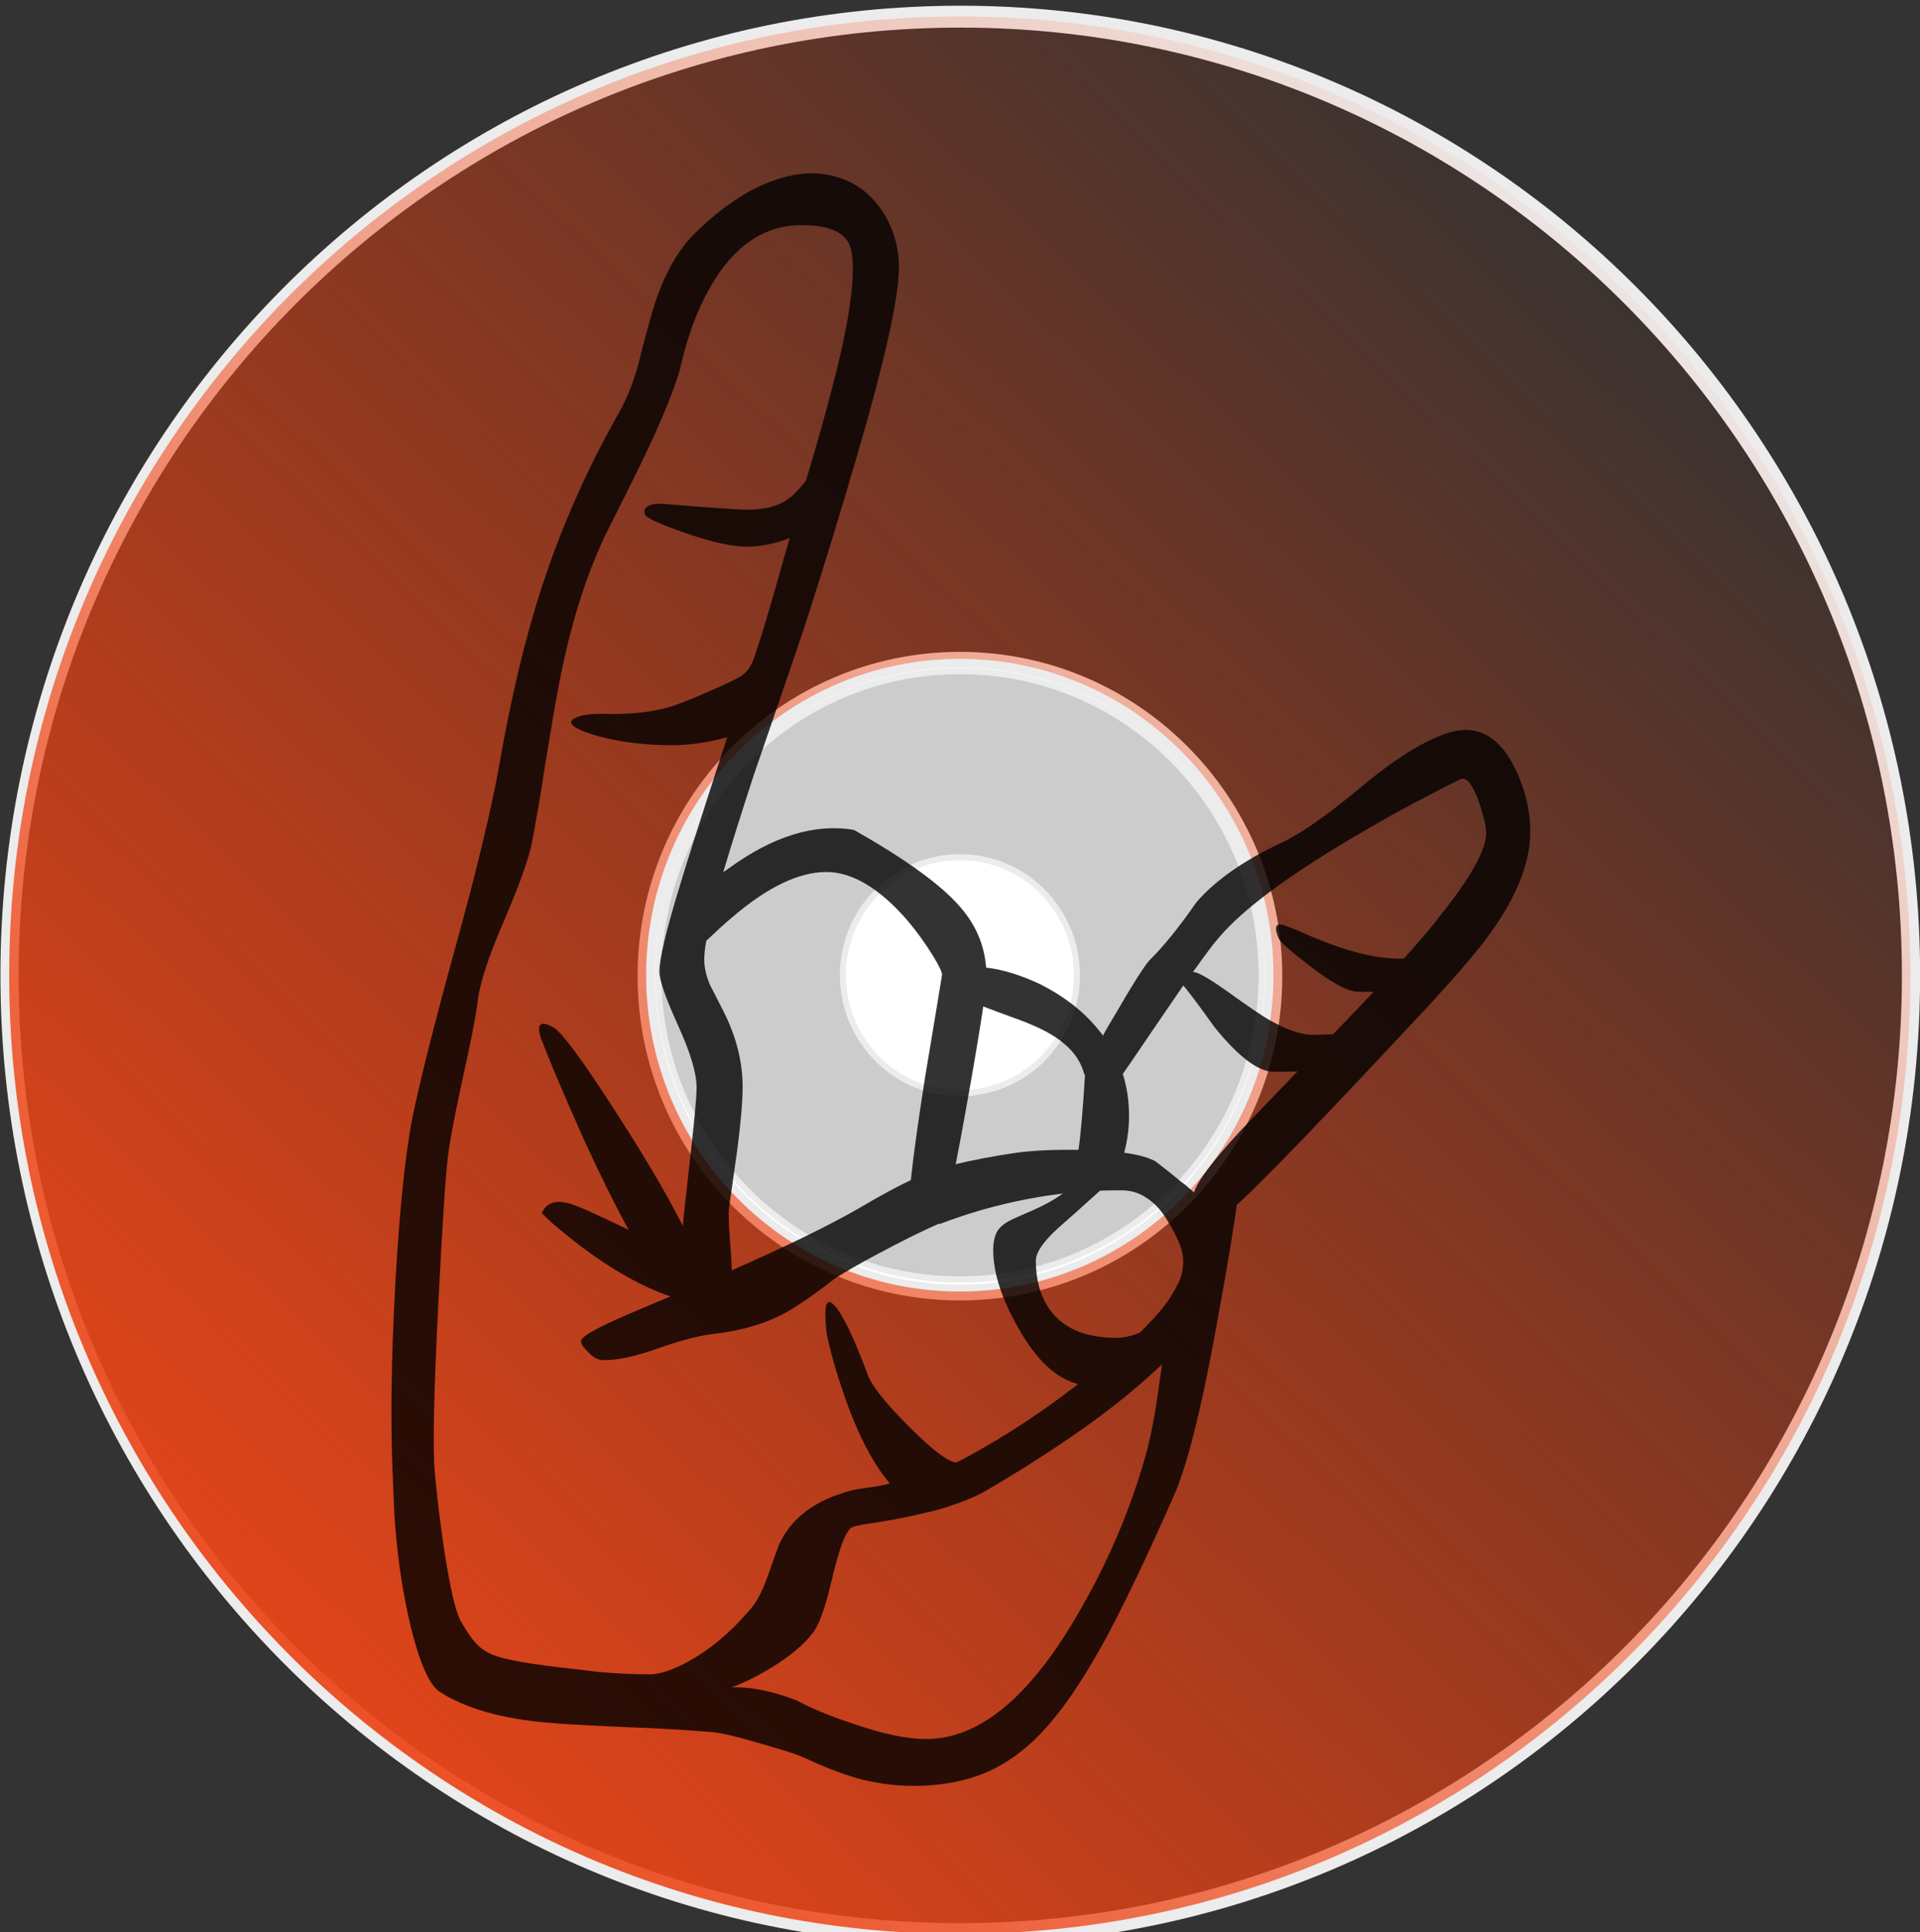 <?xml version="1.0" encoding="UTF-8" standalone="no"?>
<!-- Created with Inkscape (http://www.inkscape.org/) -->

<svg
   xmlns:dc="http://purl.org/dc/elements/1.1/"
   xmlns:cc="http://creativecommons.org/ns#"
   xmlns:rdf="http://www.w3.org/1999/02/22-rdf-syntax-ns#"
   xmlns:svg="http://www.w3.org/2000/svg"
   xmlns="http://www.w3.org/2000/svg"
   xmlns:xlink="http://www.w3.org/1999/xlink"
   xmlns:sodipodi="http://sodipodi.sourceforge.net/DTD/sodipodi-0.dtd"
   xmlns:inkscape="http://www.inkscape.org/namespaces/inkscape"
   width="50.004"
   height="50.333"
   id="svg3817"
   version="1.1"
   inkscape:version="0.48.4 r9939"
   sodipodi:docname="rockstor_webui_logo.svg">
  <rect width="100%" height="100%" fill="#333333" stroke="none"/>
  <defs
     id="defs3819">
    <linearGradient
       id="linearGradient3902">
      <stop
         style="stop-color:#ea471b;stop-opacity:1;"
         offset="0"
         id="stop3904" />
      <stop
         id="stop3813"
         offset="0.5"
         style="stop-color:#f43f0d;stop-opacity:0.498;" />
      <stop
         style="stop-color:#ff3700;stop-opacity:0;"
         offset="1"
         id="stop3906" />
    </linearGradient>
    <linearGradient
       inkscape:collect="always"
       id="linearGradient3810">
      <stop
         style="stop-color:#ff3700;stop-opacity:1;"
         offset="0"
         id="stop3812" />
      <stop
         style="stop-color:#ff3700;stop-opacity:0;"
         offset="1"
         id="stop3814" />
    </linearGradient>
    <linearGradient
       inkscape:collect="always"
       id="linearGradient3780">
      <stop
         style="stop-color:#e65814;stop-opacity:1;"
         offset="0"
         id="stop3782" />
      <stop
         style="stop-color:#e65814;stop-opacity:0;"
         offset="1"
         id="stop3784" />
    </linearGradient>
    <linearGradient
       inkscape:collect="always"
       id="linearGradient3910">
      <stop
         style="stop-color:#000000;stop-opacity:1;"
         offset="0"
         id="stop3912" />
      <stop
         style="stop-color:#000000;stop-opacity:0;"
         offset="1"
         id="stop3914" />
    </linearGradient>
    <linearGradient
       id="linearGradient3870">
      <stop
         style="stop-color:#ff3600;stop-opacity:0.812;"
         offset="0"
         id="stop3872" />
      <stop
         style="stop-color:#e94b22;stop-opacity:0;"
         offset="1"
         id="stop3874" />
    </linearGradient>
    <linearGradient
       inkscape:collect="always"
       xlink:href="#linearGradient3870"
       id="linearGradient3876"
       x1="-296.945"
       y1="546.758"
       x2="-122.401"
       y2="546.758"
       gradientUnits="userSpaceOnUse"
       spreadMethod="pad" />
    <linearGradient
       inkscape:collect="always"
       xlink:href="#linearGradient3870"
       id="linearGradient3878"
       x1="20.148"
       y1="793.348"
       x2="455.187"
       y2="793.348"
       gradientUnits="userSpaceOnUse"
       spreadMethod="pad" />
    <linearGradient
       inkscape:collect="always"
       xlink:href="#linearGradient3910"
       id="linearGradient3916"
       x1="20.148"
       y1="793.348"
       x2="455.187"
       y2="793.348"
       gradientUnits="userSpaceOnUse" />
    <linearGradient
       inkscape:collect="always"
       xlink:href="#linearGradient3780"
       id="linearGradient3786"
       x1="87.95"
       y1="259.852"
       x2="412.871"
       y2="259.852"
       gradientUnits="userSpaceOnUse" />
    <linearGradient
       inkscape:collect="always"
       xlink:href="#linearGradient3810"
       id="linearGradient3816"
       x1="-495.062"
       y1="-188.781"
       x2="-60.031"
       y2="-188.781"
       gradientUnits="userSpaceOnUse"
       gradientTransform="matrix(0.993,-0.119,0.119,0.993,132.992,948.168)" />
    <linearGradient
       inkscape:collect="always"
       xlink:href="#linearGradient3902"
       id="linearGradient3803"
       x1="-117.528"
       y1="793.351"
       x2="317.535"
       y2="793.351"
       gradientUnits="userSpaceOnUse" />
    <linearGradient
       inkscape:collect="always"
       xlink:href="#linearGradient3902"
       id="linearGradient3028"
       gradientUnits="userSpaceOnUse"
       x1="-117.528"
       y1="793.351"
       x2="317.535"
       y2="793.351" />
    <linearGradient
       inkscape:collect="always"
       xlink:href="#linearGradient3902"
       id="linearGradient3030"
       gradientUnits="userSpaceOnUse"
       x1="-117.528"
       y1="793.351"
       x2="317.535"
       y2="793.351" />
    <linearGradient
       inkscape:collect="always"
       xlink:href="#linearGradient3902"
       id="linearGradient3032"
       gradientUnits="userSpaceOnUse"
       x1="-117.528"
       y1="793.351"
       x2="317.535"
       y2="793.351" />
    <linearGradient
       inkscape:collect="always"
       xlink:href="#linearGradient3902"
       id="linearGradient3034"
       gradientUnits="userSpaceOnUse"
       x1="-117.528"
       y1="793.351"
       x2="317.535"
       y2="793.351" />
    <linearGradient
       inkscape:collect="always"
       xlink:href="#linearGradient3902"
       id="linearGradient3036"
       gradientUnits="userSpaceOnUse"
       x1="-117.528"
       y1="793.351"
       x2="317.535"
       y2="793.351" />
    <linearGradient
       inkscape:collect="always"
       xlink:href="#linearGradient3902"
       id="linearGradient3038"
       gradientUnits="userSpaceOnUse"
       x1="-117.528"
       y1="793.351"
       x2="317.535"
       y2="793.351" />
    <filter
       inkscape:collect="always"
       id="filter3891"
       color-interpolation-filters="sRGB">
      <feGaussianBlur
         inkscape:collect="always"
         stdDeviation="4.306"
         id="feGaussianBlur3893" />
    </filter>
    <linearGradient
       inkscape:collect="always"
       xlink:href="#linearGradient3902"
       id="linearGradient3094"
       gradientUnits="userSpaceOnUse"
       x1="-406.404"
       y1="405.583"
       x2="-76.355"
       y2="59.113" />
    <linearGradient
       inkscape:collect="always"
       xlink:href="#linearGradient3902"
       id="linearGradient3096"
       gradientUnits="userSpaceOnUse"
       x1="-117.528"
       y1="793.351"
       x2="317.535"
       y2="793.351" />
    <linearGradient
       inkscape:collect="always"
       xlink:href="#linearGradient3902"
       id="linearGradient3098"
       gradientUnits="userSpaceOnUse"
       x1="-117.528"
       y1="793.351"
       x2="317.535"
       y2="793.351" />
    <linearGradient
       inkscape:collect="always"
       xlink:href="#linearGradient3902"
       id="linearGradient3100"
       gradientUnits="userSpaceOnUse"
       x1="-117.528"
       y1="793.351"
       x2="317.535"
       y2="793.351" />
    <linearGradient
       inkscape:collect="always"
       xlink:href="#linearGradient3902"
       id="linearGradient3102"
       gradientUnits="userSpaceOnUse"
       x1="-117.528"
       y1="793.351"
       x2="317.535"
       y2="793.351" />
    <linearGradient
       inkscape:collect="always"
       xlink:href="#linearGradient3902"
       id="linearGradient3104"
       gradientUnits="userSpaceOnUse"
       x1="-117.528"
       y1="793.351"
       x2="317.535"
       y2="793.351" />
    <linearGradient
       inkscape:collect="always"
       xlink:href="#linearGradient3902"
       id="linearGradient3106"
       gradientUnits="userSpaceOnUse"
       x1="-117.528"
       y1="793.351"
       x2="317.535"
       y2="793.351" />
    <linearGradient
       inkscape:collect="always"
       xlink:href="#linearGradient3902"
       id="linearGradient3108"
       gradientUnits="userSpaceOnUse"
       x1="-117.528"
       y1="793.351"
       x2="317.535"
       y2="793.351" />
    <linearGradient
       inkscape:collect="always"
       xlink:href="#linearGradient3902"
       id="linearGradient3922"
       gradientUnits="userSpaceOnUse"
       x1="-406.404"
       y1="405.583"
       x2="-76.355"
       y2="59.113" />
    <linearGradient
       inkscape:collect="always"
       xlink:href="#linearGradient3902"
       id="linearGradient3924"
       gradientUnits="userSpaceOnUse"
       x1="-117.528"
       y1="793.351"
       x2="317.535"
       y2="793.351" />
    <linearGradient
       inkscape:collect="always"
       xlink:href="#linearGradient3902"
       id="linearGradient3926"
       gradientUnits="userSpaceOnUse"
       x1="-117.528"
       y1="793.351"
       x2="317.535"
       y2="793.351" />
    <linearGradient
       inkscape:collect="always"
       xlink:href="#linearGradient3902"
       id="linearGradient3928"
       gradientUnits="userSpaceOnUse"
       x1="-117.528"
       y1="793.351"
       x2="317.535"
       y2="793.351" />
    <linearGradient
       inkscape:collect="always"
       xlink:href="#linearGradient3902"
       id="linearGradient3930"
       gradientUnits="userSpaceOnUse"
       x1="-117.528"
       y1="793.351"
       x2="317.535"
       y2="793.351" />
    <linearGradient
       inkscape:collect="always"
       xlink:href="#linearGradient3902"
       id="linearGradient3932"
       gradientUnits="userSpaceOnUse"
       x1="-117.528"
       y1="793.351"
       x2="317.535"
       y2="793.351" />
    <linearGradient
       inkscape:collect="always"
       xlink:href="#linearGradient3902"
       id="linearGradient3934"
       gradientUnits="userSpaceOnUse"
       x1="-117.528"
       y1="793.351"
       x2="317.535"
       y2="793.351" />
    <linearGradient
       inkscape:collect="always"
       xlink:href="#linearGradient3902"
       id="linearGradient3936"
       gradientUnits="userSpaceOnUse"
       x1="-117.528"
       y1="793.351"
       x2="317.535"
       y2="793.351" />
  </defs>
  <sodipodi:namedview
     id="base"
     pagecolor="#ffffff"
     bordercolor="#666666"
     borderopacity="1.0"
     inkscape:pageopacity="0.0"
     inkscape:pageshadow="2"
     inkscape:zoom="1.218"
     inkscape:cx="166.40342"
     inkscape:cy="205.48697"
     inkscape:document-units="px"
     inkscape:current-layer="layer1"
     showgrid="false"
     inkscape:window-width="1317"
     inkscape:window-height="750"
     inkscape:window-x="49"
     inkscape:window-y="18"
     inkscape:window-maximized="1"
     fit-margin-top="0"
     fit-margin-left="0"
     fit-margin-right="0"
     fit-margin-bottom="0" />
  <a xlink:href="/home" target="_parent">
  <g
     inkscape:label="Layer 1"
     inkscape:groupmode="layer"
     id="layer1"
     transform="translate(492.597,-942.933)">
    <g
       style="fill-rule:evenodd"
       id="g2987"
       transform="matrix(0.081,0,0,0.079,-423.108,921.168)" />
    <g
       transform="matrix(0.115,0,0,0.116,-480.128,879.157)"
       id="g3896">
      <g
         id="g3898"
         transform="translate(-137.664,0)" />
    </g>
    <g
       id="g3796"
       transform="matrix(0.115,0,0,0.116,-467.671,876.118)">
      <g
         id="g3798"
         transform="translate(-99.343,1.642)">
        <g
           transform="translate(-137.664,0)"
           id="g3800">
          <g
             id="g3802"
             style="fill:none">
            <path
               transform="matrix(1.338,0,0,1.594,-97.319,379.166)"
               d="m 411.33,259.852 c 0,74.59 -72.046,135.057 -160.92,135.057 -88.873,0 -160.92,-60.467 -160.92,-135.057 0,-74.59 72.046,-135.057 160.92,-135.057 88.873,0 160.92,60.467 160.92,135.057 z"
               sodipodi:ry="135.05746"
               sodipodi:rx="160.91954"
               sodipodi:cy="259.8522"
               sodipodi:cx="250.41051"
               id="path3804"
               style="fill:none;stroke:#ececec;stroke-width:3.082;stroke-linecap:round;stroke-linejoin:round;stroke-miterlimit:4;stroke-opacity:1;stroke-dasharray:none"
               sodipodi:type="arc" />
          </g>
          <g
             style="fill-rule:evenodd"
             id="g3806"
             transform="matrix(0.835,0,0,0.879,412.697,312.961)">
            <path
               sodipodi:type="arc"
               style="fill:#ffffff;stroke:#ececec;stroke-width:4.5;stroke-linecap:round;stroke-linejoin:round;stroke-miterlimit:4;stroke-opacity:1;stroke-dasharray:none"
               id="path3808"
               sodipodi:cx="-87.027916"
               sodipodi:cy="175.69786"
               sodipodi:rx="80.45977"
               sodipodi:ry="90.311989"
               d="m -6.568,175.698 c 0,49.878 -36.023,90.312 -80.46,90.312 -44.437,0 -80.46,-40.434 -80.46,-90.312 0,-49.878 36.023,-90.312 80.46,-90.312 44.437,0 80.46,40.434 80.46,90.312 z"
               transform="matrix(1.057,0,0,0.895,-117.644,389.491)" />
          </g>
        </g>
        <path
           inkscape:connector-curvature="0"
           id="path3810"
           d="m 99.988,725.051 c -37.72,0 -68.281,30.562 -68.281,68.281 0,37.72 30.562,68.312 68.281,68.312 37.72,0 68.312,-30.593 68.312,-68.312 0,-37.72 -30.593,-68.281 -68.312,-68.281 z m 0,41.781 c 14.636,0 26.5,11.864 26.5,26.5 0,14.636 -11.864,26.5 -26.5,26.5 -14.636,0 -26.5,-11.864 -26.5,-26.5 0,-14.636 11.864,-26.5 26.5,-26.5 z"
           style="fill:#cccccc;fill-opacity:1;stroke:#ececec;stroke-width:1.362;stroke-linecap:round;stroke-linejoin:round;stroke-miterlimit:4;stroke-dasharray:none" />
        <g
           id="g3816"
           transform="translate(-613.034,9.852)">
          <g
             id="g3826">
            <g
               id="g3818" />
          </g>
        </g>
      </g>
    </g>
    <g
       transform="matrix(0.115,0,0,0.116,-458.99,876.687)"
       id="g3819">
      <g
         transform="translate(-174.877,-3.284)"
         id="g3821"
         style="fill:url(#linearGradient3936);fill-opacity:1;fill-rule:nonzero;stroke:none">
        <g
           id="g3823"
           transform="translate(-137.664,0)"
           style="fill:url(#linearGradient3928);fill-opacity:1;fill-rule:nonzero;stroke:none">
          <g
             id="g3825"
             transform="translate(-2.1089506e-6,-3.9813299e-6)"
             style="fill:url(#linearGradient3924);fill-opacity:1;fill-rule:nonzero;stroke:none">
            <path
               style="fill:url(#linearGradient3922);fill-opacity:1;fill-rule:nonzero;stroke:none"
               d="M -240.719,11.75 C -359.609,11.75 -456,108.141 -456,227.031 c 0,118.89 96.391,215.281 215.281,215.281 118.89,0 215.281,-96.391 215.281,-215.281 C -25.438,108.141 -121.828,11.75 -240.719,11.75 z m 0,144.25 c 39.226,0 71.031,31.805 71.031,71.031 0,39.226 -31.805,71.031 -71.031,71.031 -39.226,0 -71.031,-31.805 -71.031,-71.031 0,-39.226 31.805,-71.031 71.031,-71.031 z"
               transform="translate(478.387,566.319)"
               id="path3827"
               inkscape:connector-curvature="0" />
          </g>
          <g
             transform="matrix(0.835,0,0,0.879,412.697,312.961)"
             id="g3829"
             style="fill:url(#linearGradient3926);fill-opacity:1;fill-rule:nonzero;stroke:none" />
        </g>
        <g
           transform="translate(-613.034,9.852)"
           id="g3835"
           style="fill:url(#linearGradient3934);fill-opacity:1;fill-rule:nonzero;stroke:none">
          <g
             id="g3837"
             style="fill:url(#linearGradient3932);fill-opacity:1;fill-rule:nonzero;stroke:none">
            <g
               id="g3839"
               style="fill:url(#linearGradient3930);fill-opacity:1;fill-rule:nonzero;stroke:none" />
          </g>
        </g>
      </g>
    </g>
    <g
       id="g2987-2"
       transform="matrix(0.074,0,0,0.083,-482.403,919.574)"
       style="opacity:0.8;fill:#000000">
      <path
         style="fill:#000000;stroke:none"
         d="m 342.4,527.59 c -12.5,9.4 -22.2,15.4 -28.9,18.2 -13.4,5.6 -23.4,11.8 -30.2,18.8 -6.2,8 -11.7,14 -16.5,18.2 -1.7,1.6 -5.9,7.5 -12.6,17.8 -1.4,2.1 -2.7,4 -3.8,5.9 -0.1,-0.3 -0.3,-0.5 -0.6,-0.8 -5.4,-6.3 -12.6,-11.4 -21.5,-15.4 -6.7,-2.8 -13,-4.6 -19,-5.2 -0.6,-7.1 -3.7,-13.6 -9.3,-19.2 -6.7,-6.9 -19.2,-14.9 -37.2,-24 -13.7,-2.1 -28.5,1.9 -44.3,12.2 -0.6,0.4 -1.1,0.7 -1.7,1 2.8,-8.4 6.4,-18.6 10.8,-30.6 12,-31 18.3,-47.6 19,-49.7 6.3,-17.6 12,-34.2 17.1,-49.8 10,-30.4 14.9,-50.2 14.9,-59.6 0,-6.3 -1.8,-12 -5.4,-17.1 -3.8,-5.3 -8.8,-9 -15,-10.9 -6.9,-2.2 -14.4,-2.1 -22.7,0.4 -9.3,2.7 -18.7,8.2 -28.4,16.6 -7.1,6.1 -12.5,15.4 -16.1,27.5 -1,3.2 -2.5,8.1 -4.3,14.6 -1.8,5.5 -3.9,10.1 -6.2,13.8 -11.5,18 -20.8,36.7 -27.8,56 -5.7,15.7 -10.6,34 -14.7,55 -2.6,13.2 -7.6,32 -15.1,56.2 -8,25.8 -13.1,44.1 -15.5,54.7 -2.6,11.7 -4.6,29.4 -6.1,53.3 -1.4,23 -1.6,42.3 -0.9,57.9 0.1,0.3 0.1,2.5 0.3,6.5 0.2,4.5 0.4,8.5 0.8,12 0.9,10.2 2.7,20.2 5.3,30.1 3.2,11.5 6.6,18.3 10.2,20.4 9.1,5.2 22,8.5 38.5,9.7 4.6,0.4 13.2,0.8 25.5,1.3 12.8,0.4 23.3,1 31.5,1.6 2.7,0.1 8.2,1.2 16.6,3.4 8.2,2.1 13.3,3.5 15.5,4.4 7,2.9 13.2,5.1 18.9,6.6 6.8,1.7 13.6,2.5 20.2,2.5 10.2,0 19.1,-1.6 26.6,-4.6 7.6,-3.1 14.9,-8.1 21.6,-15.2 6.4,-6.6 13.2,-16 20.4,-27.9 6.1,-10.3 13.8,-24.6 22.9,-43 4.9,-9.6 10.2,-28.7 15.9,-57.2 3.1,-15.4 5.3,-26.9 6.4,-34.4 5.3,-4.3 13.2,-11.4 23.8,-21.2 9.8,-9.1 21.7,-20.3 35.6,-33.6 15,-14.1 25,-24.4 30.1,-30.8 9.2,-11.5 13.8,-22 13.8,-31.4 0,-7.5 -2.1,-14.6 -6.2,-21.5 -5.6,-9.1 -13.1,-12.3 -22.5,-9.7 -8.5,2.4 -18.4,7.9 -29.7,16.2 z m -0.6,14.9 c 8,-4.2 16.1,-8.2 24.5,-12 6.7,-3.2 10.3,-4.7 10.6,-4.7 2,0 4,2.5 6,7.7 1.5,4.1 2.4,7.3 2.4,9.3 0,5.3 -5.4,14 -16.2,26 -3.3,3.9 -7.6,8.3 -12.7,13.4 -0.5,0.1 -1.1,0.1 -1.8,0.1 -8.9,0 -20.1,-2.7 -33.5,-8 -4.6,-1.8 -7.5,-2.8 -8.5,-2.7 -1.6,0 -1.7,1.5 -0.3,4.4 0.4,1 4,3.8 10.8,8.5 7.9,5.5 13.7,8.2 17.3,8.2 1.9,0 3.7,0 5.3,0 -3.6,3.4 -7.6,7.1 -11.9,11.1 -0.8,0.8 -1.6,1.4 -2.4,2.2 -2.1,0.1 -4.5,0.2 -7.1,0.2 -4.1,0 -9.1,-1.5 -15,-4.5 -3,-1.5 -7.9,-4.5 -14.9,-9 -5.5,-3.5 -9.3,-5.5 -11.3,-6.1 -0.4,0 -0.7,-0.1 -1,-0.1 4.3,-5.4 7.3,-9 9.3,-11 8.7,-9.1 25.5,-20.1 50.4,-33 z m -83.9,100.7 c 1.2,-4.1 1.7,-8 1.7,-11.5 0,-4.6 -0.7,-9.1 -2.2,-13.2 2.6,-3.4 5.9,-7.6 9.8,-12.8 4.4,-5.7 8.2,-10.7 11.5,-15 0.9,0.9 4.6,5.1 10.9,13 8.5,9.4 15.5,14.1 20.9,14.1 2.9,0 5.8,0 8.4,-0.1 -12.5,11.5 -19.3,17.9 -20.5,19 -9.8,9.5 -15,15.9 -15.9,19 -0.9,-0.7 -1.9,-1.5 -3.1,-2.4 -0.5,-0.3 -1,-0.7 -1.5,-1 -2,-1.5 -3.7,-2.7 -5.1,-3.7 -1.7,-1.2 -3,-2.1 -3.9,-2.7 -2.5,-1.2 -6.1,-2.1 -11,-2.7 z m -14.1,-24.6 c 0,0 0.1,0.1 0.3,0.2 -0.8,11.8 -1.6,19.5 -2.3,23.5 -8.6,-0.1 -15.6,0.2 -21,0.8 -8.7,1.1 -16.1,2.4 -22.2,3.7 1.1,-5 2.3,-10.7 3.6,-17.2 2.9,-14.4 4.9,-25.1 6.1,-32.3 2.6,0.9 6.8,2.3 12.4,4.1 7.3,2.4 12.7,4.9 16.2,7.7 3.5,2.6 5.8,5.7 6.9,9.3 0,0.1 0,0.1 0,0.2 z m -12.8,72.9 c -2.8,-3.9 -4.2,-8.7 -4.2,-14.4 0,-2.6 2.6,-6 7.9,-10.3 3.1,-2.4 8,-6.3 14.7,-11.7 2.5,-0.1 5,-0.1 7.5,-0.1 3,0 5.7,0.6 8.4,2.1 2.6,1.4 5,3.5 6.9,6.1 4.1,5.7 6.2,10 6.4,12.9 0.2,2.1 -0.1,4.2 -0.8,6.2 -0.5,1.3 -1.4,2.8 -2.6,4.7 -1.3,2 -2.7,3.8 -4.3,5.5 -1.7,1.8 -4.1,4.2 -7.4,7.1 -0.2,0.1 -1.3,0.5 -3.1,1 -2,0.5 -3.8,0.7 -5.1,0.7 -11.5,0 -19.6,-3.2 -24.3,-9.8 z m -40.4,-110.1 c 2.2,3.2 3.2,5.2 3.2,5.9 0,0.2 -2,10.9 -6,32.3 -2.4,13.7 -4.1,24.5 -5,32.2 -5,2.1 -11,5 -18.2,8.8 -10.7,5.5 -25.7,12 -44.8,19.5 -0.1,-2.5 -0.3,-5.9 -0.7,-10 -0.4,-4.8 -0.5,-7.9 -0.3,-9.2 0,-0.4 1,-6.6 2.9,-18.5 1.2,-8.3 1.9,-15 1.9,-19.9 0,-8 -2.3,-15.9 -6.8,-23.8 -2.8,-5 -4.4,-7.6 -4.6,-8 -1.4,-2.9 -2.1,-5.6 -2.1,-8.1 0,-1.4 0.2,-3.4 0.7,-5.9 3.5,-2.9 6.4,-5.4 8.9,-7.2 12.5,-9.6 23.6,-14.4 33.4,-14.4 9.2,0 18.8,5.2 28.6,15.3 3.2,3.4 6.2,7.1 8.9,11 z m -30.5,181.5 c 0.8,-1.2 1.4,-1.9 1.7,-2 0.7,-0.4 2.5,-0.8 5.4,-1.2 9.6,-1.2 18.1,-2.8 25.7,-4.6 7,-1.9 12.5,-3.8 16.5,-5.9 24,-12.6 43,-24.4 56.8,-35.5 1.7,-1.4 3.4,-2.7 5,-4.1 -0.3,2.3 -0.8,4.8 -1.2,7.5 -1.4,9.3 -3.1,16.8 -5,22.5 -5.4,16.6 -13.2,32.9 -23.7,48.8 -16.9,25.9 -34.6,38.8 -53.1,38.8 -6.8,0 -15.4,-1.6 -26,-4.9 -8,-2.3 -14.5,-4.8 -19.8,-7.3 -2.1,-0.7 -4.6,-1.5 -7.5,-2.2 -5.8,-1.4 -10.9,-2 -15.2,-1.8 4.9,-1.6 9.8,-3.9 14.6,-6.5 6.3,-3.5 11,-7.1 14.1,-10.7 2,-2.4 4.2,-7.5 6.3,-15.5 2.2,-8.4 4.1,-13.5 5.4,-15.4 z m 76.2,-106.9 c -3.1,2 -6.6,3.7 -10.4,5.2 -3.7,1.4 -6.2,2.4 -7.6,3 -2.3,1 -3.9,2.1 -4.9,3.4 -1,1.4 -1.6,3.5 -1.6,6.1 0,7.3 3,15.4 8.9,24.6 6.3,10 13.3,15.8 21,17.5 -0.6,0.4 -1.1,0.8 -1.6,1.1 -10.3,7 -20.6,13.2 -30.8,18.4 -3.8,2 -7.3,3.7 -10.4,5.1 -2.7,0 -8.3,-3.7 -16.7,-11.2 -8.3,-7.4 -13.1,-12.8 -14.5,-16.2 -5,-11.9 -8.9,-19.1 -11.8,-21.9 -3,-2.8 -3.8,0.1 -2.7,8.9 0,0.1 0.4,1.7 1.3,5.1 1.2,4.2 2.6,8.4 4.2,12.5 4.8,12.9 10.4,22.7 16.6,29.3 0.2,0.2 -1.9,0.6 -6.1,1.2 -4.5,0.5 -6.9,1 -7.3,1.1 -12.6,2.9 -21.1,8.5 -25.5,17 -0.2,0.5 -1.7,4.1 -4.3,10.7 -1.7,4.2 -3.7,7.5 -5.9,9.7 -7.1,7.4 -14.6,12.9 -22.4,16.6 -5.3,2.5 -9.6,3.7 -12.8,3.7 -6.3,0 -12.5,-0.3 -18.6,-0.8 -4.9,-0.6 -7.4,-0.8 -7.4,-0.8 -15.6,-1.5 -25.5,-3 -29.5,-4.6 -2.5,-0.9 -4.6,-2.3 -6.2,-4 -1.3,-1.3 -2.9,-3.4 -4.9,-6.5 -1.8,-2.9 -3.7,-10.2 -5.7,-21.6 -1.4,-8.4 -2.6,-16.6 -3.4,-24.9 -0.8,-7.3 -0.4,-25.1 1.2,-53.1 1.4,-24.5 2.5,-39.7 3.3,-45.5 0.6,-5.1 2.4,-13.3 5.1,-24.5 2.9,-11.5 4.7,-19.6 5.4,-24.5 0.7,-5.8 3.7,-14.1 9.1,-25.2 5.6,-11.7 8.9,-19.9 10,-24.8 1.2,-5.6 2.9,-13.9 4.7,-24.7 2.1,-11.4 3.7,-19.7 4.8,-24.9 4.2,-19.6 10.1,-36 17.7,-49.5 7.2,-12.6 11.7,-20.9 13.8,-24.9 5.1,-9.7 8.8,-17.8 11,-24.2 0.7,-2.6 1.4,-5.4 2.4,-8.3 1.9,-5.8 4.2,-11 6.9,-15.6 8.5,-14.5 19.6,-21.9 33.6,-21.9 8.5,0 14,1.7 16.4,5.2 1.1,1.5 1.7,4.5 1.7,8.8 0,6.4 -1.5,15.4 -4.5,27.1 -2.6,9.8 -6.5,22.8 -12,39.1 -2.2,2.5 -4.3,4.5 -6.2,5.7 -3.5,2.3 -8.4,3.4 -14.5,3.4 -1.7,0 -7.2,-0.3 -16.5,-0.9 -9.4,-0.7 -14.2,-1 -14.5,-1 -2.2,0 -3.7,0.5 -4.5,1.2 -0.7,0.6 -0.8,1.3 -0.5,2.1 0.3,1.1 4.8,3 13.6,5.7 9.5,3 16.9,4.5 22.3,4.5 5.1,0 10.1,-1 15.1,-2.7 -0.9,2.5 -2.9,8.9 -6.1,19 -2.4,7.4 -4.6,13.7 -6.6,19 -1,2.3 -2.4,4.1 -4.3,5.2 -1.6,1 -5.6,2.7 -11.9,5.1 -6.5,2.6 -11.3,4.2 -14.2,4.9 -6.1,1.5 -13.1,2.1 -20.7,2 -6.1,-0.2 -10.2,0.3 -12.4,1.6 -2.2,1.4 0.5,3.2 8.1,5.2 7.9,2 16.9,3 26.6,3 6.2,0 12.7,-0.8 19.5,-2.5 -8.9,24.2 -14.5,40 -17,47.5 -4.7,13.7 -6.9,22.3 -6.9,26 0,2.8 2.2,8.3 6.5,16.8 4.4,8.6 6.6,15.1 6.6,19.6 0,3 -0.8,10.8 -2.4,23.3 -1.6,12.5 -2.4,19.2 -2.4,20 l -0.3,-0.3 c -6.1,-10.7 -14.5,-23.2 -25,-37.6 -10.5,-14.5 -17.2,-22.4 -19.9,-24 -4.7,-2.5 -6.4,-1.6 -4.9,2.9 0,0.1 1.4,3.1 4.2,9.4 3.6,7.6 7.2,15 10.8,22.2 5.7,11.1 11,20.7 16,28.8 -11.1,-4.8 -18.1,-7.6 -21,-8.3 -4.9,-1.2 -8.1,-0.1 -9.6,3.1 l 3.7,3.1 c 3.3,2.5 6.6,4.9 10.1,7.3 11.1,7.4 21.6,12.7 31.5,15.7 -11.3,4.2 -18.6,7 -21.9,8.4 -6.4,2.7 -9.6,4.6 -9.6,5.6 0,0.9 0.8,2 2.5,3.4 1.8,1.8 3.6,2.6 5.6,2.6 4.9,0 11,-1.2 18.4,-3.5 8.5,-2.7 15.1,-4.2 19.9,-4.7 10.6,-1.1 19.6,-3.5 27,-7.4 4.2,-2.2 9.6,-5.6 16.1,-10.1 3,-1.7 7.9,-4.3 14.9,-7.6 8.2,-3.9 15.5,-7.2 21.8,-9.6 0,0.1 0.2,0.2 0.3,0.2 0,0 0,0 0,-0.1 14.1,-4.8 28.5,-7.9 43.1,-9.5 z"
         id="path2989"
         inkscape:connector-curvature="0" />
    </g>
  </g>
  </a>
</svg>
